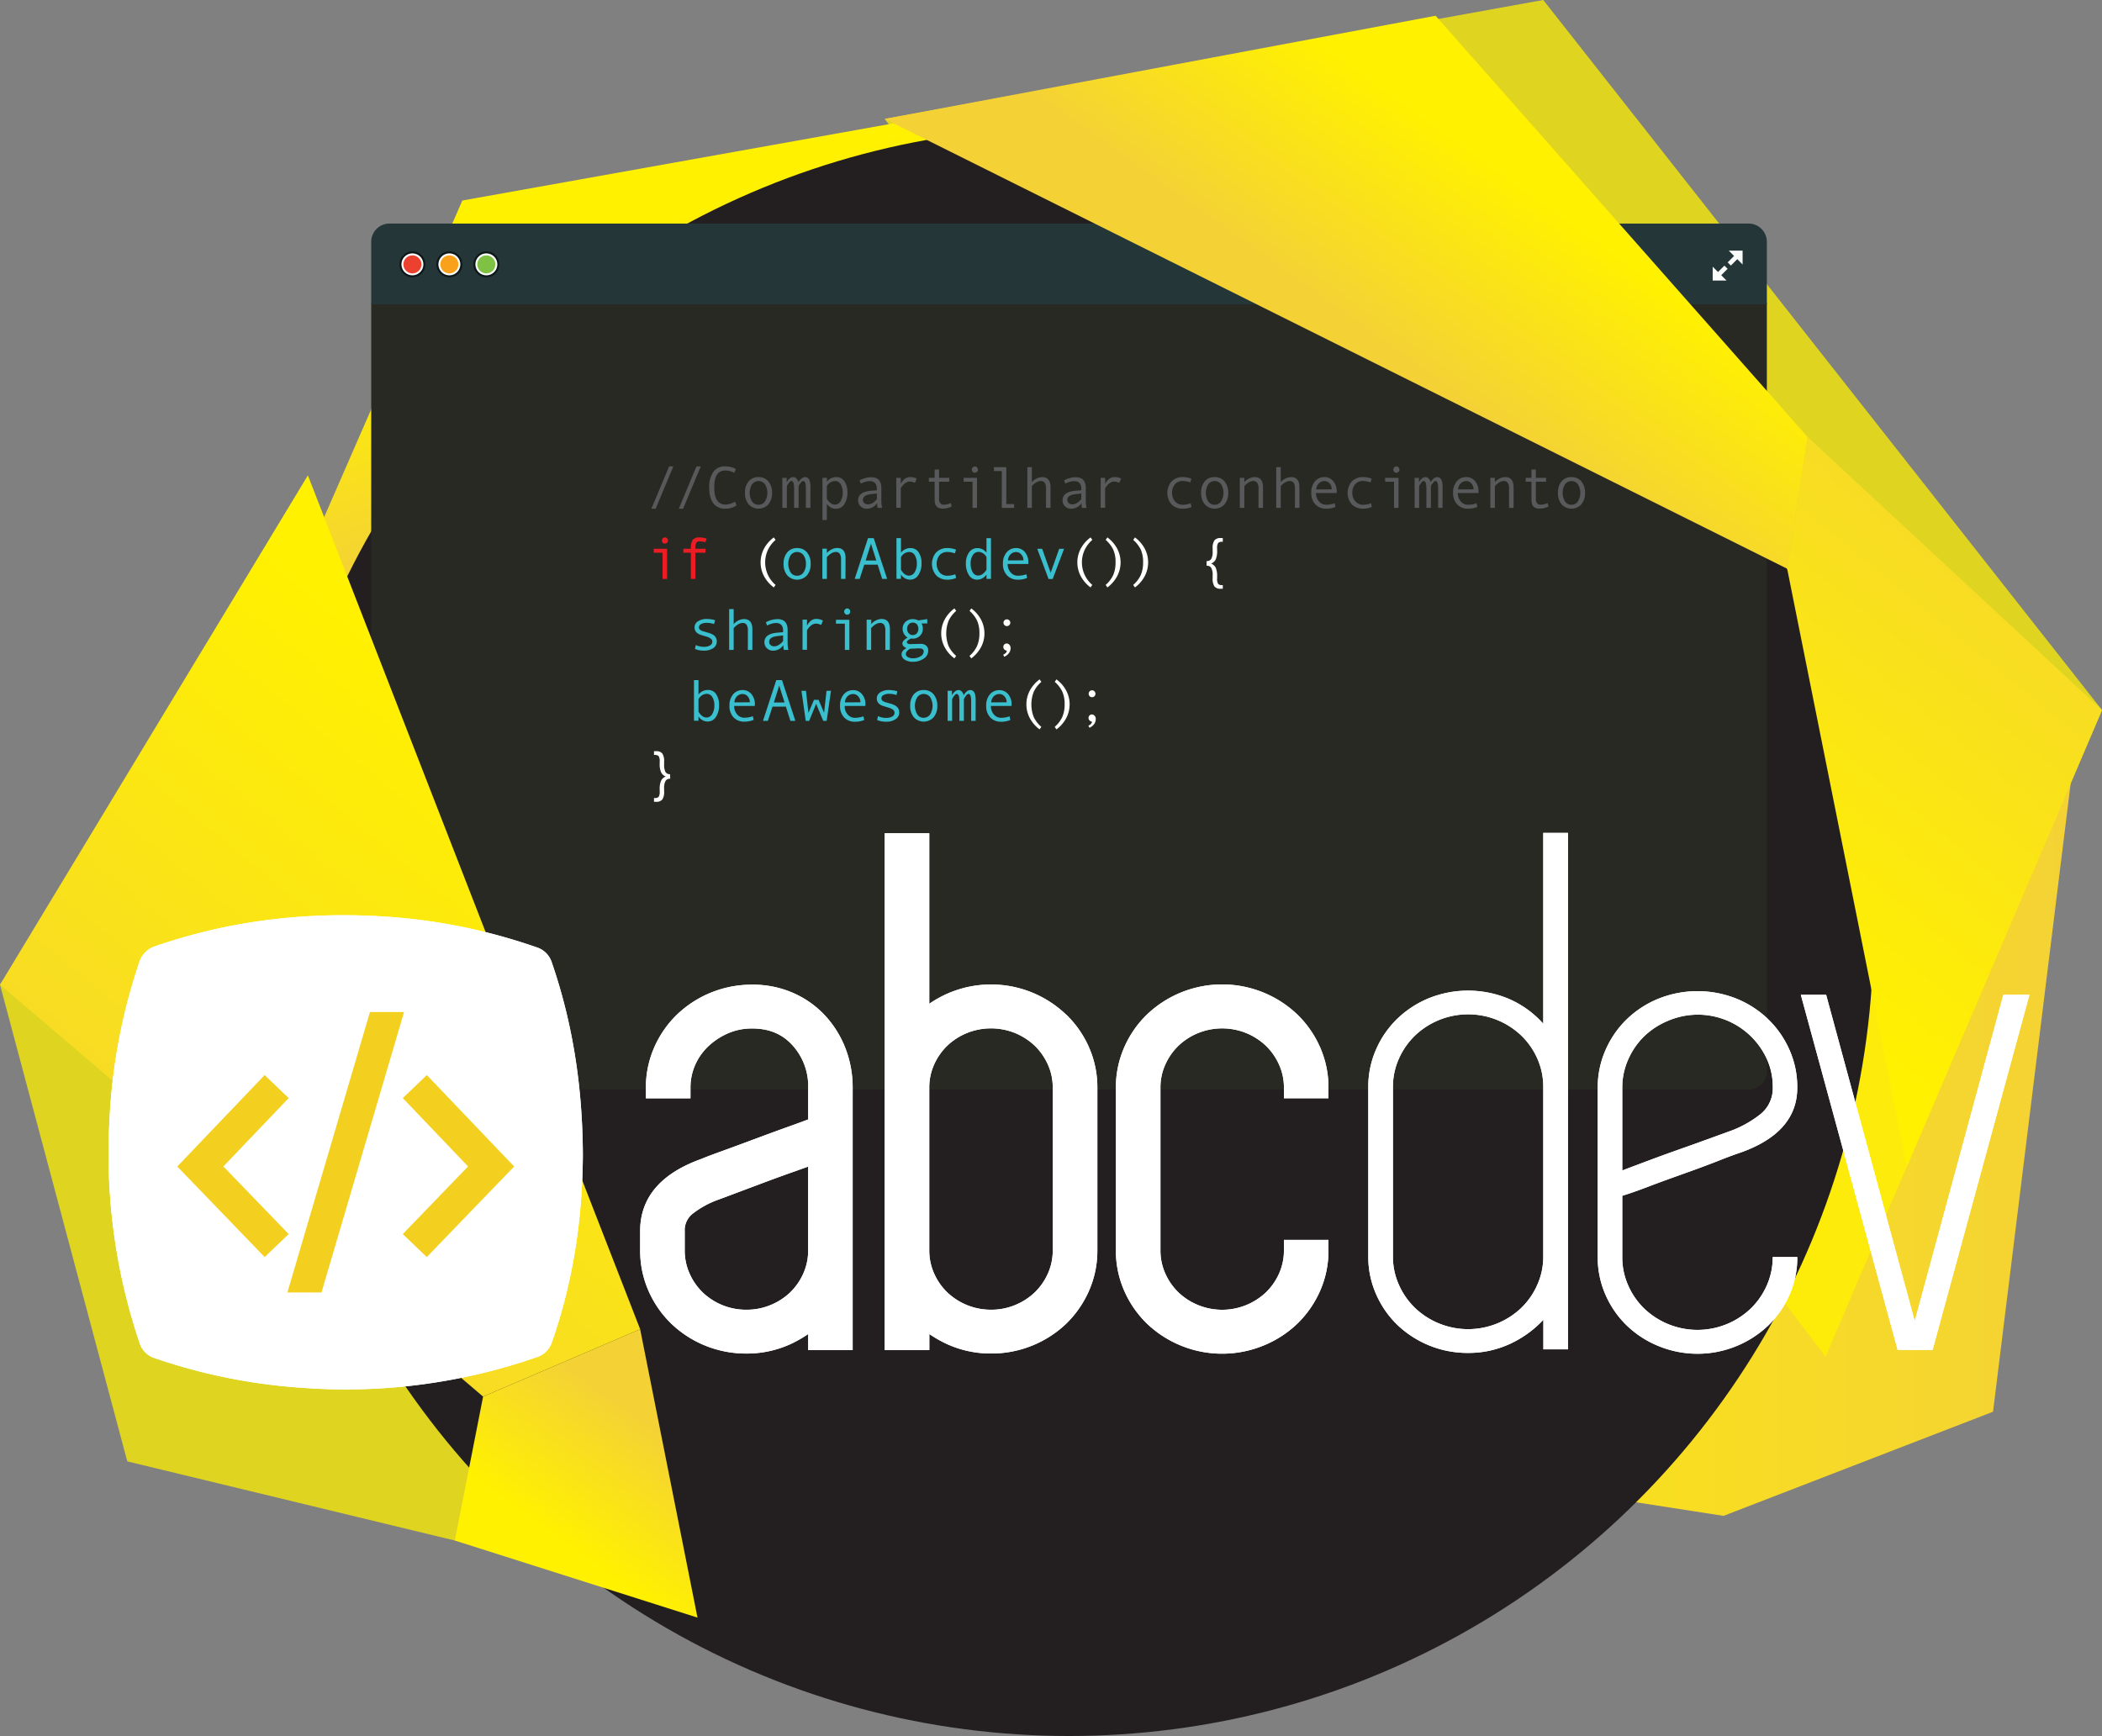 <svg id="Layer_1" data-name="Layer 1" xmlns="http://www.w3.org/2000/svg" xmlns:xlink="http://www.w3.org/1999/xlink" viewBox="0 0 904.73 747.3"><rect x="0" y="0" width="904.73" height="747.3" fill="#808080" stroke="none"/><defs><style>.cls-1{fill:url(#linear-gradient);}.cls-2{fill:#fff100;opacity:0.75;}.cls-3{fill:url(#linear-gradient-2);}.cls-4{fill:#231f20;}.cls-5{fill:#292923;}.cls-6{fill:#243638;}.cls-7{fill:#0d1717;}.cls-8{fill:#fafbfb;}.cls-9{fill:#ec412f;}.cls-10{fill:#f9a11b;}.cls-11{fill:#7fc142;}.cls-12{fill:url(#linear-gradient-3);}.cls-13{fill:url(#linear-gradient-4);}.cls-14{fill:url(#linear-gradient-5);}.cls-15{fill:url(#linear-gradient-6);}.cls-16{fill:#fff;}.cls-17{fill:#f3d01f;}.cls-18{fill:#58595b;}.cls-19{fill:#ec1c24;}.cls-20{fill:#3abfce;}</style><linearGradient id="linear-gradient" x1="2460.58" y1="1860.31" x2="2405.84" y2="1937.21" gradientTransform="translate(-2623.91 1118.53) rotate(-56.46)" gradientUnits="userSpaceOnUse"><stop offset="0" stop-color="#fff100"/><stop offset="1" stop-color="#f4d235"/></linearGradient><linearGradient id="linear-gradient-2" x1="431.55" y1="494.87" x2="891.25" y2="494.87" gradientTransform="matrix(1, 0, 0, 1, 0, 0)" xlink:href="#linear-gradient"/><linearGradient id="linear-gradient-3" x1="634.14" y1="64.92" x2="581.85" y2="138.37" gradientTransform="matrix(1, 0, 0, 1, 0, 0)" xlink:href="#linear-gradient"/><linearGradient id="linear-gradient-4" x1="749.18" y1="406.25" x2="920.99" y2="197.1" gradientTransform="matrix(1, 0, 0, 1, 0, 0)" xlink:href="#linear-gradient"/><linearGradient id="linear-gradient-5" x1="-1130.58" y1="8495.93" x2="-1166.82" y2="8546.84" gradientTransform="translate(-887.67 9160.37) rotate(180)" xlink:href="#linear-gradient"/><linearGradient id="linear-gradient-6" x1="-1131.17" y1="8820.03" x2="-925.08" y2="8569.14" gradientTransform="translate(-887.67 9160.37) rotate(180)" xlink:href="#linear-gradient"/></defs><title>boloArtboard 7</title><polygon class="cls-1" points="96.86 320.36 552.05 69.88 508.67 30.89 199 86.32 96.86 320.36"/><polygon class="cls-2" points="367.03 704.55 54.79 629.09 0 423.88 95.09 301.53 367.03 704.55"/><polygon class="cls-3" points="891.25 337.2 857.83 607.72 741.83 652.54 431.55 604.41 891.25 337.2"/><polygon class="cls-2" points="380.78 51.19 664.24 0 904.74 305.67 785.75 584.01 380.78 51.19"/><circle class="cls-4" cx="460.13" cy="401.04" r="346.27"/><path class="cls-5" d="M159.78,130.49V461.06a8,8,0,0,0,7.92,8H752.55a8,8,0,0,0,7.93-8V130.49Z"/><path class="cls-6" d="M752.55,96.24H167.7a7.86,7.86,0,0,0-7.92,7.76v27h600.7V104A7.87,7.87,0,0,0,752.55,96.24Z"/><path class="cls-7" d="M183.09,113.8a5.58,5.58,0,1,1-5.58-5.58A5.58,5.58,0,0,1,183.09,113.8Z"/><path class="cls-8" d="M182.23,113.8a4.72,4.72,0,1,1-4.72-4.72A4.72,4.72,0,0,1,182.23,113.8Z"/><path class="cls-9" d="M181.38,113.8a3.87,3.87,0,1,1-3.87-3.86A3.86,3.86,0,0,1,181.38,113.8Z"/><path class="cls-7" d="M199,113.8a5.58,5.58,0,1,1-5.57-5.58A5.57,5.57,0,0,1,199,113.8Z"/><path class="cls-8" d="M198.14,113.8a4.72,4.72,0,1,1-4.71-4.72A4.71,4.71,0,0,1,198.14,113.8Z"/><path class="cls-10" d="M197.29,113.8a3.87,3.87,0,1,1-3.86-3.86A3.86,3.86,0,0,1,197.29,113.8Z"/><path class="cls-7" d="M214.91,113.8a5.58,5.58,0,1,1-5.57-5.58A5.57,5.57,0,0,1,214.91,113.8Z"/><path class="cls-8" d="M214.06,113.8a4.72,4.72,0,1,1-4.72-4.72A4.72,4.72,0,0,1,214.06,113.8Z"/><path class="cls-11" d="M213.2,113.8a3.87,3.87,0,1,1-3.86-3.86A3.86,3.86,0,0,1,213.2,113.8Z"/><polygon class="cls-8" points="750.04 107.89 750.04 113.86 747.75 111.56 744.99 114.32 743.62 112.94 746.37 110.19 744.08 107.89 750.04 107.89"/><polygon class="cls-8" points="743.59 115.72 740.84 118.47 743.13 120.77 737.17 120.77 737.17 114.8 739.46 117.1 742.21 114.34 743.59 115.72"/><polygon class="cls-12" points="380.78 51.19 769.22 244.82 778.02 188.12 617.91 6.78 380.78 51.19"/><polygon class="cls-13" points="769.22 244.82 820.74 502.17 904.74 305.67 778.02 188.12 769.22 244.82"/><polygon class="cls-14" points="300.21 696.34 275.53 572.18 207.93 601.2 195.77 663.16 300.21 696.34"/><polygon class="cls-15" points="275.53 572.18 132.52 204.63 0 423.88 207.93 601.2 275.53 572.18"/><path class="cls-16" d="M250.87,497.12c-.13-28.71-4.19-56.06-13.3-82.6a10,10,0,0,0-6.74-6.77,245.77,245.77,0,0,0-66.41-13.27c-33.25-2-65.75,1.88-97.35,12.76a10.59,10.59,0,0,0-7.21,7.22,248.6,248.6,0,0,0-12.77,68.29A254.62,254.62,0,0,0,60,577.88a10,10,0,0,0,6.73,6.81,245.72,245.72,0,0,0,63.71,12.75,250.17,250.17,0,0,0,100.4-13.14,10.09,10.09,0,0,0,6.78-6.74C246.82,551.28,250.71,524.16,250.87,497.12Z"/><polygon class="cls-16" points="96.15 502.13 124.24 472.7 113.9 462.79 76.3 502.15 113.92 541.14 124.25 531.24 96.15 502.13"/><path class="cls-16" d="M173.91,435.65H159.24L123.7,556.38h14.67Z"/><polygon class="cls-16" points="183.71 462.79 173.37 472.7 201.46 502.13 173.36 531.24 183.69 541.14 221.3 502.15 183.71 462.79"/><path class="cls-16" d="M354.88,436.9a41.52,41.52,0,0,0-13.61-9.51,42.9,42.9,0,0,0-17.52-3.51,46.47,46.47,0,0,0-32.37,12.88,44.56,44.56,0,0,0-9.77,14.08A42.77,42.77,0,0,0,278,468.29v4.51h19.19v-4.51a24,24,0,0,1,2.05-9.92,25,25,0,0,1,5.74-8.08,29.84,29.84,0,0,1,8.55-5.55,25.71,25.71,0,0,1,10.22-2c7.33,0,13,2.39,17.4,7.28a26.19,26.19,0,0,1,6.71,18.29v13.58c-2.11.81-4.72,1.76-7.78,2.86-4.75,1.69-9.64,3.5-14.7,5.38s-9.7,3.61-14.09,5.2-7.56,2.77-9.5,3.6c-17.43,6.25-26.26,16.68-26.26,31v8.32a42.87,42.87,0,0,0,3.62,17.47,44.56,44.56,0,0,0,9.76,14.07,46.24,46.24,0,0,0,14.49,9.41,46.84,46.84,0,0,0,17.88,3.47,45.23,45.23,0,0,0,19.14-4.14,52.75,52.75,0,0,0,7.44-4.26v6.91H367V468.28A46.72,46.72,0,0,0,363.79,451,44.46,44.46,0,0,0,354.88,436.9ZM321.29,563.81a26.77,26.77,0,0,1-10.41-2,27.13,27.13,0,0,1-8.46-5.48,26,26,0,0,1-5.63-8.14,24.11,24.11,0,0,1-2.08-9.91v-8.32a9,9,0,0,1,3.74-7.73,39.61,39.61,0,0,1,10.22-5.62c1.66-.59,4.34-1.6,8.05-3L329,509c4.47-1.67,9-3.32,13.46-4.88l5.38-1.93v36.06a24.07,24.07,0,0,1-2.07,9.93,26.17,26.17,0,0,1-5.63,8.13,26.94,26.94,0,0,1-8.46,5.47A26.59,26.59,0,0,1,321.29,563.81Zm137.63-127a46.71,46.71,0,0,0-58.95-4.7V358.68H380.78V581.17H400v-6.9a52,52,0,0,0,7.43,4.24,45.15,45.15,0,0,0,19.13,4.14,46.57,46.57,0,0,0,32.39-12.87,45,45,0,0,0,9.75-14.08,42.79,42.79,0,0,0,3.62-17.46v-70a42.81,42.81,0,0,0-3.62-17.45A44.52,44.52,0,0,0,458.92,436.76Zm-32.38,127a27.25,27.25,0,0,1-18.87-7.52,25.82,25.82,0,0,1-5.63-8.14,24.11,24.11,0,0,1-2.07-9.91v-70a23.83,23.83,0,0,1,2.07-9.92,26.06,26.06,0,0,1,5.63-8.12,27.2,27.2,0,0,1,8.45-5.48,27.67,27.67,0,0,1,20.83,0,27.57,27.57,0,0,1,8.47,5.49,26.23,26.23,0,0,1,5.63,8.12,23.87,23.87,0,0,1,2.07,9.92v70a24.3,24.3,0,0,1-2.07,9.93,26.18,26.18,0,0,1-5.63,8.12,27.18,27.18,0,0,1-8.47,5.48A26.73,26.73,0,0,1,426.54,563.81Zm141.64-113a42.8,42.8,0,0,1,3.61,17.45v4.52H552.62v-4.52a23.72,23.72,0,0,0-2.08-9.92,26.06,26.06,0,0,0-5.63-8.12,27.33,27.33,0,0,0-8.47-5.49,27.62,27.62,0,0,0-20.81,0,27.25,27.25,0,0,0-8.46,5.48,26.23,26.23,0,0,0-5.63,8.12,23.83,23.83,0,0,0-2.07,9.92v70a24.11,24.11,0,0,0,2.07,9.91,26,26,0,0,0,5.63,8.14,27,27,0,0,0,8.46,5.48,27.42,27.42,0,0,0,29.28-5.48,26.2,26.2,0,0,0,5.64-8.12,24.3,24.3,0,0,0,2.07-9.93v-4.51h19.17v4.51a42.78,42.78,0,0,1-3.61,17.46,44.75,44.75,0,0,1-9.77,14.08,46.1,46.1,0,0,1-14.49,9.4,46.94,46.94,0,0,1-50.25-9.4,44.77,44.77,0,0,1-9.76-14.08,42.79,42.79,0,0,1-3.62-17.46v-70a42.81,42.81,0,0,1,3.62-17.45,44.33,44.33,0,0,1,9.76-14.07,46.9,46.9,0,0,1,64.74,0A44.58,44.58,0,0,1,568.18,450.83Zm96.06-10.12a42.31,42.31,0,0,0-14.42-10.53,45.16,45.16,0,0,0-34.77-.47,43,43,0,0,0-13.62,8.85,41.46,41.46,0,0,0-9.13,13.17A39.65,39.65,0,0,0,588.93,468v72.85a39.59,39.59,0,0,0,3.37,16.28,41.34,41.34,0,0,0,9.13,13.19,43.67,43.67,0,0,0,30.44,12.08,42.26,42.26,0,0,0,18-3.87,46,46,0,0,0,14.42-10.4v12.72h10.59V358.55H664.24Zm0,100.15a29.6,29.6,0,0,1-2.57,12.25,31.41,31.41,0,0,1-6.89,9.93A33.18,33.18,0,0,1,609,563a31.81,31.81,0,0,1-6.9-9.93,29.43,29.43,0,0,1-2.56-12.25V468a29.5,29.5,0,0,1,2.56-12.25,31.81,31.81,0,0,1,6.9-9.93,33.18,33.18,0,0,1,45.82,0,31.29,31.29,0,0,1,6.89,9.93A29.63,29.63,0,0,1,664.24,468Zm96.84-102.07a43,43,0,0,0-13.61-8.85,45.2,45.2,0,0,0-33.66,0,42.9,42.9,0,0,0-13.62,8.85A41.49,41.49,0,0,0,691.05,452a39.82,39.82,0,0,0-3.37,16.28v72.85a39.71,39.71,0,0,0,3.37,16.28,41.42,41.42,0,0,0,9.14,13.19,43,43,0,0,0,13.62,8.83,44.18,44.18,0,0,0,47.27-8.83,41.76,41.76,0,0,0,9.15-13.19,39.67,39.67,0,0,0,3.36-16.28H763a29.84,29.84,0,0,1-2.57,12.26,31.8,31.8,0,0,1-6.89,9.92,33.21,33.21,0,0,1-45.84,0,31.5,31.5,0,0,1-6.88-9.92,29.55,29.55,0,0,1-2.57-12.26V514.75c2.78-.83,6.62-2.17,11.54-4.05s10-3.7,15.23-5.57,10.08-3.65,14.58-5.43,7.68-2.94,9.6-3.56q24.36-8.67,24.37-27.9v-.3a39.25,39.25,0,0,0-3.36-16A41.49,41.49,0,0,0,761.08,438.79ZM757.25,480a47,47,0,0,1-11.55,6.52c-1.71.61-4.54,1.65-8.49,3.09s-8.28,3-13,4.67-9.42,3.35-14.1,5.11-8.66,3.24-11.86,4.48V468.24A29.49,29.49,0,0,1,700.84,456a31.75,31.75,0,0,1,6.88-9.94A33.09,33.09,0,0,1,718,439.4a32.64,32.64,0,0,1,42.46,16.44,28.76,28.76,0,0,1,2.57,12.1A14.32,14.32,0,0,1,757.25,480ZM873.5,428.25,831.82,581.1H816.77L775.1,428.25H786L824.13,568.7l38.14-140.45Z"/><path class="cls-16" d="M250.87,497.12c-.13-28.71-4.19-56.06-13.3-82.6a10,10,0,0,0-6.74-6.77,245.77,245.77,0,0,0-66.41-13.27c-33.25-2-65.75,1.88-97.35,12.76a10.59,10.59,0,0,0-7.21,7.22,248.6,248.6,0,0,0-12.77,68.29A254.62,254.62,0,0,0,60,577.88a10,10,0,0,0,6.73,6.81,245.72,245.72,0,0,0,63.71,12.75,250.17,250.17,0,0,0,100.4-13.14,10.09,10.09,0,0,0,6.78-6.74C246.82,551.28,250.71,524.16,250.87,497.12Z"/><polygon class="cls-17" points="96.15 502.13 124.24 472.7 113.9 462.79 76.3 502.15 113.92 541.14 124.25 531.24 96.15 502.13"/><path class="cls-17" d="M173.91,435.65H159.24L123.7,556.38h14.67Z"/><polygon class="cls-17" points="183.71 462.79 173.37 472.7 201.46 502.13 173.36 531.24 183.69 541.14 221.3 502.15 183.71 462.79"/><path class="cls-16" d="M354.88,436.9a41.52,41.52,0,0,0-13.61-9.51,42.9,42.9,0,0,0-17.52-3.51,46.47,46.47,0,0,0-32.37,12.88,44.56,44.56,0,0,0-9.77,14.08A42.77,42.77,0,0,0,278,468.29v4.51h19.19v-4.51a24,24,0,0,1,2.05-9.92,25,25,0,0,1,5.74-8.08,29.84,29.84,0,0,1,8.55-5.55,25.71,25.71,0,0,1,10.22-2c7.33,0,13,2.39,17.4,7.28a26.19,26.19,0,0,1,6.71,18.29v13.58c-2.11.81-4.72,1.76-7.78,2.86-4.75,1.69-9.64,3.5-14.7,5.38s-9.7,3.61-14.09,5.2-7.56,2.77-9.5,3.6c-17.43,6.25-26.26,16.68-26.26,31v8.32a42.87,42.87,0,0,0,3.62,17.47,44.56,44.56,0,0,0,9.76,14.07,46.24,46.24,0,0,0,14.49,9.41,46.84,46.84,0,0,0,17.88,3.47,45.23,45.23,0,0,0,19.14-4.14,52.75,52.75,0,0,0,7.44-4.26v6.91H367V468.28A46.72,46.72,0,0,0,363.79,451,44.46,44.46,0,0,0,354.88,436.9ZM321.29,563.81a26.77,26.77,0,0,1-10.41-2,27.13,27.13,0,0,1-8.46-5.48,26,26,0,0,1-5.63-8.14,24.11,24.11,0,0,1-2.08-9.91v-8.32a9,9,0,0,1,3.74-7.73,39.61,39.61,0,0,1,10.22-5.62c1.66-.59,4.34-1.6,8.05-3L329,509c4.47-1.67,9-3.32,13.46-4.88l5.38-1.93v36.06a24.07,24.07,0,0,1-2.07,9.93,26.17,26.17,0,0,1-5.63,8.13,26.94,26.94,0,0,1-8.46,5.47A26.59,26.59,0,0,1,321.29,563.81Zm137.63-127a46.71,46.71,0,0,0-58.95-4.7V358.68H380.78V581.17H400v-6.9a52,52,0,0,0,7.43,4.24,45.15,45.15,0,0,0,19.13,4.14,46.57,46.57,0,0,0,32.39-12.87,45,45,0,0,0,9.75-14.08,42.79,42.79,0,0,0,3.62-17.46v-70a42.81,42.81,0,0,0-3.62-17.45A44.52,44.52,0,0,0,458.92,436.76Zm-32.38,127a27.25,27.25,0,0,1-18.87-7.52,25.82,25.82,0,0,1-5.63-8.14,24.11,24.11,0,0,1-2.07-9.91v-70a23.83,23.83,0,0,1,2.07-9.92,26.06,26.06,0,0,1,5.63-8.12,27.2,27.2,0,0,1,8.45-5.48,27.67,27.67,0,0,1,20.83,0,27.57,27.57,0,0,1,8.47,5.49,26.23,26.23,0,0,1,5.63,8.12,23.87,23.87,0,0,1,2.07,9.92v70a24.3,24.3,0,0,1-2.07,9.93,26.18,26.18,0,0,1-5.63,8.12,27.18,27.18,0,0,1-8.47,5.48A26.73,26.73,0,0,1,426.54,563.81Zm141.64-113a42.8,42.8,0,0,1,3.61,17.45v4.52H552.62v-4.52a23.72,23.72,0,0,0-2.08-9.92,26.06,26.06,0,0,0-5.63-8.12,27.33,27.33,0,0,0-8.47-5.49,27.62,27.62,0,0,0-20.81,0,27.25,27.25,0,0,0-8.46,5.48,26.23,26.23,0,0,0-5.63,8.12,23.83,23.83,0,0,0-2.07,9.92v70a24.11,24.11,0,0,0,2.07,9.91,26,26,0,0,0,5.63,8.14,27,27,0,0,0,8.46,5.48,27.42,27.42,0,0,0,29.28-5.48,26.2,26.2,0,0,0,5.64-8.12,24.3,24.3,0,0,0,2.07-9.93v-4.51h19.17v4.51a42.78,42.78,0,0,1-3.61,17.46,44.75,44.75,0,0,1-9.77,14.08,46.1,46.1,0,0,1-14.49,9.4,46.94,46.94,0,0,1-50.25-9.4,44.77,44.77,0,0,1-9.76-14.08,42.79,42.79,0,0,1-3.62-17.46v-70a42.81,42.81,0,0,1,3.62-17.45,44.33,44.33,0,0,1,9.76-14.07,46.9,46.9,0,0,1,64.74,0A44.58,44.58,0,0,1,568.18,450.83Zm96.06-10.12a42.31,42.31,0,0,0-14.42-10.53,45.16,45.16,0,0,0-34.77-.47,43,43,0,0,0-13.62,8.85,41.46,41.46,0,0,0-9.13,13.17A39.65,39.65,0,0,0,588.93,468v72.85a39.59,39.59,0,0,0,3.37,16.28,41.34,41.34,0,0,0,9.13,13.19,43.67,43.67,0,0,0,30.44,12.08,42.26,42.26,0,0,0,18-3.87,46,46,0,0,0,14.42-10.4v12.72h10.59V358.55H664.24Zm0,100.15a29.6,29.6,0,0,1-2.57,12.25,31.41,31.41,0,0,1-6.89,9.93A33.18,33.18,0,0,1,609,563a31.81,31.81,0,0,1-6.9-9.93,29.43,29.43,0,0,1-2.56-12.25V468a29.5,29.5,0,0,1,2.56-12.25,31.81,31.81,0,0,1,6.9-9.93,33.18,33.18,0,0,1,45.82,0,31.29,31.29,0,0,1,6.89,9.93A29.63,29.63,0,0,1,664.24,468Zm96.84-102.07a43,43,0,0,0-13.61-8.85,45.2,45.2,0,0,0-33.66,0,42.9,42.9,0,0,0-13.62,8.85A41.49,41.49,0,0,0,691.05,452a39.82,39.82,0,0,0-3.37,16.28v72.85a39.71,39.71,0,0,0,3.37,16.28,41.42,41.42,0,0,0,9.14,13.19,43,43,0,0,0,13.62,8.83,44.18,44.18,0,0,0,47.27-8.83,41.76,41.76,0,0,0,9.15-13.19,39.67,39.67,0,0,0,3.36-16.28H763a29.84,29.84,0,0,1-2.57,12.26,31.8,31.8,0,0,1-6.89,9.92,33.21,33.21,0,0,1-45.84,0,31.5,31.5,0,0,1-6.88-9.92,29.55,29.55,0,0,1-2.57-12.26V514.75c2.78-.83,6.62-2.17,11.54-4.05s10-3.7,15.23-5.57,10.08-3.65,14.58-5.43,7.68-2.94,9.6-3.56q24.36-8.67,24.37-27.9v-.3a39.25,39.25,0,0,0-3.36-16A41.49,41.49,0,0,0,761.08,438.79ZM757.25,480a47,47,0,0,1-11.55,6.52c-1.71.61-4.54,1.65-8.49,3.09s-8.28,3-13,4.67-9.42,3.35-14.1,5.11-8.66,3.24-11.86,4.48V468.24A29.49,29.49,0,0,1,700.84,456a31.75,31.75,0,0,1,6.88-9.94A33.09,33.09,0,0,1,718,439.4a32.64,32.64,0,0,1,42.46,16.44,28.76,28.76,0,0,1,2.57,12.1A14.32,14.32,0,0,1,757.25,480ZM873.5,428.25,831.82,581.1H816.77L775.1,428.25H786L824.13,568.7l38.14-140.45Z"/><path class="cls-18" d="M289.82,200.76,282.2,219h-1.83L288,200.76Z"/><path class="cls-18" d="M301.63,200.76,294,219h-1.83l7.59-18.22Z"/><path class="cls-18" d="M317,217.55a8.23,8.23,0,0,1-4.79,1.43,6.1,6.1,0,0,1-5.18-2.34q-1.77-2.34-1.77-6.76a11.38,11.38,0,0,1,1.72-6.7,6,6,0,0,1,5.23-2.42,9.72,9.72,0,0,1,2.51.33,6.11,6.11,0,0,1,2,.85l-.67,1.61a7.69,7.69,0,0,0-3.84-1,4,4,0,0,0-3.6,1.76c-.79,1.18-1.18,3-1.18,5.57q0,7.31,4.78,7.31a8.18,8.18,0,0,0,4.15-1.25Z"/><path class="cls-18" d="M326.48,205.38a5.29,5.29,0,0,1,4.25,1.86,7.32,7.32,0,0,1,1.58,4.91,7.39,7.39,0,0,1-1.58,4.95,5.77,5.77,0,0,1-8.51,0,7.45,7.45,0,0,1-1.57-5,7.33,7.33,0,0,1,1.58-4.91A5.29,5.29,0,0,1,326.48,205.38Zm0,11.91a3.22,3.22,0,0,0,2.79-1.49,7.07,7.07,0,0,0,0-7.3,3.46,3.46,0,0,0-5.6,0,7.22,7.22,0,0,0,0,7.33A3.18,3.18,0,0,0,326.48,217.29Z"/><path class="cls-18" d="M348.8,218.64h-1.94v-8.5c0-2.06-.38-3.08-1.14-3.08-.39,0-.82.35-1.29,1.06a6.74,6.74,0,0,0-.7,1.17v9.35H341.8v-8.5c0-2.06-.38-3.08-1.15-3.08-.38,0-.81.35-1.28,1.06a6.74,6.74,0,0,0-.7,1.17v9.35h-1.94V205.69h1.87v1.95a5.21,5.21,0,0,1,1.29-1.65,2.4,2.4,0,0,1,1.5-.61,2,2,0,0,1,1.41.61,3.34,3.34,0,0,1,.86,1.65A5.1,5.1,0,0,1,345,206a2.38,2.38,0,0,1,1.49-.61q2.35,0,2.35,4.2Z"/><path class="cls-18" d="M355.89,207.37a4.66,4.66,0,0,1,1.75-1.45,5.17,5.17,0,0,1,2.32-.54,4,4,0,0,1,3.51,1.84,8.31,8.31,0,0,1,1.27,4.81,8.73,8.73,0,0,1-1.33,5,4.14,4.14,0,0,1-3.6,2,4.47,4.47,0,0,1-2.26-.6,4.72,4.72,0,0,1-1.66-1.6v7H354V205.69h1.94Zm0,1.92v5.39a5.28,5.28,0,0,0,1.48,1.82,3.1,3.1,0,0,0,1.93.74,2.83,2.83,0,0,0,2.49-1.47,6.67,6.67,0,0,0,.93-3.64,6.93,6.93,0,0,0-.88-3.66,2.77,2.77,0,0,0-2.47-1.41A4.12,4.12,0,0,0,355.89,209.29Z"/><path class="cls-18" d="M379.68,218.64h-1.93a7.74,7.74,0,0,1-.23-2.09A5.19,5.19,0,0,1,373,219a3.61,3.61,0,0,1-2.55-1,3.45,3.45,0,0,1-1.1-2.64,3.54,3.54,0,0,1,.39-1.69,3.42,3.42,0,0,1,1.13-1.24,6.1,6.1,0,0,1,1.82-.79,13.51,13.51,0,0,1,2.53-.41l2.18-.17v-.62q0-3.33-3.11-3.33a7.14,7.14,0,0,0-1.86.31,9.26,9.26,0,0,0-1.93.75l-.51-1.39a10.89,10.89,0,0,1,4.92-1.35q4.43,0,4.43,4.68v5.58A12.43,12.43,0,0,0,379.68,218.64Zm-2.26-3.84v-2.35c-1.75.16-2.95.31-3.6.44a4,4,0,0,0-1.69.77,1.81,1.81,0,0,0-.72,1.51,1.78,1.78,0,0,0,.61,1.41,2.31,2.31,0,0,0,1.55.53,4,4,0,0,0,2.06-.61A6.12,6.12,0,0,0,377.42,214.8Z"/><path class="cls-18" d="M394.57,206l-.78,1.86a5.73,5.73,0,0,0-2.21-.56,3.29,3.29,0,0,0-1.68.49,5.39,5.39,0,0,0-1.51,1.41,5.28,5.28,0,0,0-.69,1v8.38h-1.93V205.69h1.93v2.62c1-1.95,2.38-2.93,4-2.93A6.52,6.52,0,0,1,394.57,206Z"/><path class="cls-18" d="M409.6,218.06a9.1,9.1,0,0,1-3.84.89q-3.47,0-3.47-3.66v-7.92H399.8v-1.68h2.49v-3.55h1.89v3.55h4.4v1.68h-4.4v7.41a2.85,2.85,0,0,0,.52,1.83,1.71,1.71,0,0,0,1.42.65,7.44,7.44,0,0,0,3.15-.71Z"/><path class="cls-18" d="M420.53,218.64h-1.94V207.37h-3.82v-1.68h5.76Zm-.95-17.85a1.24,1.24,0,0,1,.93.39,1.29,1.29,0,0,1,.39.94,1.34,1.34,0,0,1-.38,1,1.27,1.27,0,0,1-.94.38,1.21,1.21,0,0,1-.9-.4,1.31,1.31,0,0,1-.39-.94,1.27,1.27,0,0,1,.39-.93A1.21,1.21,0,0,1,419.58,200.79Z"/><path class="cls-18" d="M436.49,218.64h-5.3V202.78h-3.38V201.1h5.32V217h3.36Z"/><path class="cls-18" d="M452.16,218.64h-1.94v-8.3a4.42,4.42,0,0,0-.55-2.51,2,2,0,0,0-1.74-.77c-1.18,0-2.45.73-3.81,2.21v9.37h-1.94V201.1h1.94v6.49a6.08,6.08,0,0,1,4.4-2.21c2.43,0,3.64,1.46,3.64,4.4Z"/><path class="cls-18" d="M467.66,218.64h-1.93a7.31,7.31,0,0,1-.24-2.09A5.16,5.16,0,0,1,461,219a3.61,3.61,0,0,1-2.55-1,3.45,3.45,0,0,1-1.1-2.64,3.54,3.54,0,0,1,.39-1.69,3.33,3.33,0,0,1,1.13-1.24,6.15,6.15,0,0,1,1.81-.79,13.76,13.76,0,0,1,2.54-.41l2.18-.17v-.62q0-3.33-3.11-3.33a7.14,7.14,0,0,0-1.86.31,9.26,9.26,0,0,0-1.93.75l-.51-1.39a10.89,10.89,0,0,1,4.92-1.35q4.43,0,4.43,4.68v5.58A12.43,12.43,0,0,0,467.66,218.64Zm-2.26-3.84v-2.35c-1.75.16-2.95.31-3.6.44a4,4,0,0,0-1.69.77,1.81,1.81,0,0,0-.72,1.51,1.78,1.78,0,0,0,.61,1.41,2.29,2.29,0,0,0,1.55.53,4,4,0,0,0,2.06-.61A6.25,6.25,0,0,0,465.4,214.8Z"/><path class="cls-18" d="M482.55,206l-.78,1.86a5.82,5.82,0,0,0-2.22-.56,3.32,3.32,0,0,0-1.68.49,5.39,5.39,0,0,0-1.51,1.41,5.28,5.28,0,0,0-.69,1v8.38h-1.93V205.69h1.93v2.62q1.56-2.92,4-2.93A6.53,6.53,0,0,1,482.55,206Z"/><path class="cls-18" d="M512.86,218.21a8.94,8.94,0,0,1-3.72.77,6.51,6.51,0,0,1-4.88-1.86,7.6,7.6,0,0,1,0-9.88,6.46,6.46,0,0,1,4.82-1.86,10.14,10.14,0,0,1,3.72.68l-.51,1.6a10,10,0,0,0-3.18-.6,4.34,4.34,0,0,0-3.39,1.38,6,6,0,0,0,0,7.37,4.24,4.24,0,0,0,3.37,1.48,9.66,9.66,0,0,0,3.38-.64Z"/><path class="cls-18" d="M522.81,205.38a5.29,5.29,0,0,1,4.25,1.86,7.32,7.32,0,0,1,1.58,4.91,7.39,7.39,0,0,1-1.58,4.95,5.77,5.77,0,0,1-8.51,0,7.5,7.5,0,0,1-1.57-5,7.33,7.33,0,0,1,1.58-4.91A5.29,5.29,0,0,1,522.81,205.38Zm0,11.91a3.22,3.22,0,0,0,2.79-1.49,7.07,7.07,0,0,0,0-7.3,3.45,3.45,0,0,0-5.59,0,7.18,7.18,0,0,0,0,7.33A3.18,3.18,0,0,0,522.81,217.29Z"/><path class="cls-18" d="M543.62,218.64h-1.94v-8.3a4.33,4.33,0,0,0-.56-2.51,2,2,0,0,0-1.73-.77c-1.19,0-2.46.73-3.82,2.21v9.37h-1.94V205.69h1.94v1.9a6.1,6.1,0,0,1,4.41-2.21c2.42,0,3.64,1.46,3.64,4.4Z"/><path class="cls-18" d="M559.3,218.64h-1.94v-8.3a4.41,4.41,0,0,0-.56-2.51,2,2,0,0,0-1.73-.77c-1.19,0-2.46.73-3.82,2.21v9.37h-1.94V201.1h1.94v6.49a6.1,6.1,0,0,1,4.41-2.21c2.42,0,3.64,1.46,3.64,4.4Z"/><path class="cls-18" d="M575.32,212.23h-8.89a5.25,5.25,0,0,0,1.27,3.63,4,4,0,0,0,3.13,1.43,11.14,11.14,0,0,0,3.64-.64l.34,1.56a9.79,9.79,0,0,1-4,.77,6.15,6.15,0,0,1-4.65-1.85,6.94,6.94,0,0,1-1.76-5,7.24,7.24,0,0,1,1.58-4.92,5.17,5.17,0,0,1,4.1-1.83,4.77,4.77,0,0,1,3.74,1.7,6.64,6.64,0,0,1,1.51,4.54Zm-2.12-1.58a3.68,3.68,0,0,0-.94-2.56,2.82,2.82,0,0,0-2.12-1,3.38,3.38,0,0,0-2.49,1,3.9,3.9,0,0,0-1.1,2.6Z"/><path class="cls-18" d="M590.45,218.21a8.93,8.93,0,0,1-3.71.77,6.5,6.5,0,0,1-4.88-1.86,7.57,7.57,0,0,1,0-9.88,6.44,6.44,0,0,1,4.81-1.86,10.11,10.11,0,0,1,3.72.68l-.51,1.6a10,10,0,0,0-3.18-.6,4.34,4.34,0,0,0-3.39,1.38,5.37,5.37,0,0,0-1.25,3.74,5.31,5.31,0,0,0,1.29,3.63,4.28,4.28,0,0,0,3.38,1.48,9.7,9.7,0,0,0,3.38-.64Z"/><path class="cls-18" d="M601.93,218.64H600V207.37h-3.82v-1.68h5.76ZM601,200.79a1.24,1.24,0,0,1,.93.39,1.29,1.29,0,0,1,.39.94,1.34,1.34,0,0,1-.38,1,1.29,1.29,0,0,1-.94.38,1.21,1.21,0,0,1-.9-.4,1.31,1.31,0,0,1-.39-.94,1.27,1.27,0,0,1,.39-.93A1.21,1.21,0,0,1,601,200.79Z"/><path class="cls-18" d="M620.89,218.64H619v-8.5c0-2.06-.38-3.08-1.14-3.08-.39,0-.82.35-1.29,1.06a6.74,6.74,0,0,0-.7,1.17v9.35h-1.93v-8.5c0-2.06-.39-3.08-1.16-3.08-.38,0-.8.35-1.27,1.06a6.74,6.74,0,0,0-.7,1.17v9.35h-1.94V205.69h1.86v1.95A5.38,5.38,0,0,1,612,206a2.36,2.36,0,0,1,1.5-.61,1.93,1.93,0,0,1,1.4.61,3.19,3.19,0,0,1,.86,1.65,5.26,5.26,0,0,1,1.31-1.65,2.36,2.36,0,0,1,1.49-.61q2.36,0,2.35,4.2Z"/><path class="cls-18" d="M636.36,212.23h-8.89a5.25,5.25,0,0,0,1.27,3.63,4.05,4.05,0,0,0,3.13,1.43,11.14,11.14,0,0,0,3.64-.64l.34,1.56a9.74,9.74,0,0,1-4,.77,6.12,6.12,0,0,1-4.65-1.85,6.94,6.94,0,0,1-1.77-5,7.29,7.29,0,0,1,1.58-4.92,5.19,5.19,0,0,1,4.1-1.83,4.8,4.8,0,0,1,3.75,1.7,6.63,6.63,0,0,1,1.5,4.54Zm-2.12-1.58a3.68,3.68,0,0,0-.94-2.56,2.8,2.8,0,0,0-2.11-1,3.38,3.38,0,0,0-2.5,1,4,4,0,0,0-1.1,2.6Z"/><path class="cls-18" d="M651.46,218.64h-1.94v-8.3a4.33,4.33,0,0,0-.56-2.51,2,2,0,0,0-1.73-.77c-1.19,0-2.46.73-3.82,2.21v9.37h-1.94V205.69h1.94v1.9a6.1,6.1,0,0,1,4.41-2.21c2.42,0,3.64,1.46,3.64,4.4Z"/><path class="cls-18" d="M666.47,218.06a9.1,9.1,0,0,1-3.84.89q-3.46,0-3.47-3.66v-7.92h-2.48v-1.68h2.48v-3.55h1.89v3.55h4.4v1.68h-4.4v7.41a2.91,2.91,0,0,0,.52,1.83,1.71,1.71,0,0,0,1.42.65,7.44,7.44,0,0,0,3.15-.71Z"/><path class="cls-18" d="M676.39,205.38a5.29,5.29,0,0,1,4.25,1.86,7.32,7.32,0,0,1,1.58,4.91,7.39,7.39,0,0,1-1.58,4.95,5.77,5.77,0,0,1-8.51,0,7.5,7.5,0,0,1-1.57-5,7.33,7.33,0,0,1,1.58-4.91A5.29,5.29,0,0,1,676.39,205.38Zm0,11.91a3.22,3.22,0,0,0,2.79-1.49,7.07,7.07,0,0,0,0-7.3,3.45,3.45,0,0,0-5.59,0,7.18,7.18,0,0,0,0,7.33A3.17,3.17,0,0,0,676.39,217.29Z"/><path class="cls-19" d="M287.12,249.2h-1.94V237.92h-3.81v-1.68h5.75Zm-.94-17.85a1.33,1.33,0,0,1,1.32,1.33,1.3,1.3,0,0,1-.38.95,1.28,1.28,0,0,1-.94.39,1.22,1.22,0,0,1-.9-.41,1.26,1.26,0,0,1-.4-.93,1.28,1.28,0,0,1,.4-.94A1.24,1.24,0,0,1,286.18,231.35Z"/><path class="cls-19" d="M304.12,231.85l-.51,1.58a9.23,9.23,0,0,0-2.47-.39,1.58,1.58,0,0,0-1.44.59,4.81,4.81,0,0,0-.39,2.38v.23h4.35v1.68h-4.35V249.2h-1.94V237.92h-3.26v-1.68h3.26v-.43a5.46,5.46,0,0,1,.84-3.47,3.7,3.7,0,0,1,2.93-1A10.42,10.42,0,0,1,304.12,231.85Z"/><path class="cls-16" d="M333.81,251.8l-.76,1.07a14.59,14.59,0,0,1-4.23-4.89,12.71,12.71,0,0,1,0-11.77,14.5,14.5,0,0,1,4.24-4.86l.76,1.06a13,13,0,0,0-3.28,4.28,12.76,12.76,0,0,0,3.28,15.11Z"/><path class="cls-20" d="M343.09,235.93a5.31,5.31,0,0,1,4.26,1.87,7.35,7.35,0,0,1,1.57,4.91,7.44,7.44,0,0,1-1.57,4.95,5.77,5.77,0,0,1-8.52,0,7.47,7.47,0,0,1-1.57-4.95,7.36,7.36,0,0,1,1.58-4.92A5.29,5.29,0,0,1,343.09,235.93Zm0,11.91a3.19,3.19,0,0,0,2.79-1.49,6.25,6.25,0,0,0,1-3.62,6.32,6.32,0,0,0-1-3.68,3.44,3.44,0,0,0-5.59,0,7.18,7.18,0,0,0,0,7.33A3.19,3.19,0,0,0,343.09,247.84Z"/><path class="cls-20" d="M363.9,249.2H362v-8.31a4.39,4.39,0,0,0-.55-2.5,2,2,0,0,0-1.73-.78q-1.79,0-3.82,2.21v9.38h-1.94v-13h1.94v1.91a6.05,6.05,0,0,1,4.4-2.22q3.64,0,3.64,4.4Z"/><path class="cls-20" d="M381.84,249.2H379.7l-1.94-6.14H372l-2,6.14h-2.12l5.73-17.54h2.45Zm-4.67-7.92-2.3-7.26-2.28,7.26Z"/><path class="cls-20" d="M387.79,237.92a4.64,4.64,0,0,1,1.75-1.44,5.18,5.18,0,0,1,2.32-.55,4,4,0,0,1,3.52,1.82,8.2,8.2,0,0,1,1.26,4.77,8.79,8.79,0,0,1-1.34,5,4.12,4.12,0,0,1-3.59,2,4.48,4.48,0,0,1-2.26-.61,4.55,4.55,0,0,1-1.66-1.6v1.87h-1.94V231.66h1.94Zm0,1.93v5.38a5.41,5.41,0,0,0,1.48,1.83,3.1,3.1,0,0,0,1.93.74,2.82,2.82,0,0,0,2.49-1.5,6.78,6.78,0,0,0,.93-3.67,6.68,6.68,0,0,0-.89-3.63,2.76,2.76,0,0,0-2.46-1.39A4.14,4.14,0,0,0,387.79,239.85Z"/><path class="cls-20" d="M411.55,248.77a8.94,8.94,0,0,1-3.72.77,6.51,6.51,0,0,1-4.88-1.86,7.61,7.61,0,0,1,0-9.89,6.46,6.46,0,0,1,4.82-1.86,10.15,10.15,0,0,1,3.72.69l-.51,1.6a10.07,10.07,0,0,0-3.19-.61,4.33,4.33,0,0,0-3.38,1.38,6,6,0,0,0,0,7.38,4.27,4.27,0,0,0,3.37,1.47,9.91,9.91,0,0,0,3.38-.63Z"/><path class="cls-20" d="M426.53,249.2h-1.94v-1.87a4.59,4.59,0,0,1-1.71,1.58,4.67,4.67,0,0,1-2.34.63,4,4,0,0,1-3.52-2,9.05,9.05,0,0,1-1.29-5,7.89,7.89,0,0,1,1.35-4.72,4.2,4.2,0,0,1,3.57-1.87,4.7,4.7,0,0,1,3.94,2v-6.26h1.94Zm-1.94-4v-5.38a4,4,0,0,0-3.36-2.24A2.89,2.89,0,0,0,418.7,239a6.4,6.4,0,0,0-.93,3.59,7.11,7.11,0,0,0,.87,3.7,2.7,2.7,0,0,0,2.41,1.47,3.2,3.2,0,0,0,1.48-.4,5,5,0,0,0,1.4-1.2A3,3,0,0,0,424.59,245.23Z"/><path class="cls-20" d="M442.61,242.78h-8.89a5.24,5.24,0,0,0,1.28,3.63,4,4,0,0,0,3.12,1.43,11.44,11.44,0,0,0,3.65-.63l.33,1.56a9.71,9.71,0,0,1-4,.77,6.12,6.12,0,0,1-4.65-1.86,6.93,6.93,0,0,1-1.77-5,7.23,7.23,0,0,1,1.59-4.91,5.15,5.15,0,0,1,4.1-1.84,4.78,4.78,0,0,1,3.74,1.71,6.6,6.6,0,0,1,1.5,4.54Zm-2.11-1.57a3.61,3.61,0,0,0-.95-2.56,2.8,2.8,0,0,0-2.11-1,3.35,3.35,0,0,0-2.49,1,3.9,3.9,0,0,0-1.1,2.6Z"/><path class="cls-20" d="M458,236.24l-4.91,13h-1.77l-4.88-13h2.11l3.67,10.31,3.67-10.31Z"/><path class="cls-16" d="M470.14,251.8l-.76,1.07a14.59,14.59,0,0,1-4.23-4.89,12.71,12.71,0,0,1,0-11.77,14.39,14.39,0,0,1,4.24-4.86l.76,1.06a13,13,0,0,0-3.28,4.28,12.76,12.76,0,0,0,3.28,15.11Z"/><path class="cls-16" d="M476.64,231.35a14.58,14.58,0,0,1,4.23,4.86,12.71,12.71,0,0,1,0,11.77,14.56,14.56,0,0,1-4.22,4.89l-.77-1.07a12.66,12.66,0,0,0,3.27-4.28,13.43,13.43,0,0,0,1-5.45,12.87,12.87,0,0,0-1-5.47,13.37,13.37,0,0,0-3.24-4.19Z"/><path class="cls-16" d="M488.5,231.35a14.47,14.47,0,0,1,4.23,4.86,12.71,12.71,0,0,1,0,11.77,14.45,14.45,0,0,1-4.22,4.89l-.77-1.07a12.41,12.41,0,0,0,3.27-4.28,13.42,13.42,0,0,0,1-5.45,13,13,0,0,0-1-5.47,13.56,13.56,0,0,0-3.25-4.19Z"/><path class="cls-16" d="M526.31,253.45h-1a3.18,3.18,0,0,1-2.59-1,5.94,5.94,0,0,1-.78-3.58v-1.19a6.27,6.27,0,0,0-.61-3.24,2.19,2.19,0,0,0-2-.91v-2a2.19,2.19,0,0,0,2-.91,6.27,6.27,0,0,0,.61-3.24v-1.21a5.89,5.89,0,0,1,.78-3.56,3.18,3.18,0,0,1,2.59-1h1v1.62h-.37a2.11,2.11,0,0,0-1.61.5,3.91,3.91,0,0,0-.46,2.38V237a9.08,9.08,0,0,1-.6,3.8,3.68,3.68,0,0,1-2,1.8,3.73,3.73,0,0,1,2,1.81,9,9,0,0,1,.6,3.8V249a3.88,3.88,0,0,0,.46,2.37,2.07,2.07,0,0,0,1.61.5h.37Z"/><path class="cls-20" d="M307.33,268.65a10,10,0,0,0-3.07-.53,5,5,0,0,0-2.5.53,1.59,1.59,0,0,0-.92,1.41,1.28,1.28,0,0,0,.43,1,4.08,4.08,0,0,0,1.69.78l1.85.54a8.08,8.08,0,0,1,2.09.86,3.36,3.36,0,0,1,1.21,1.22,3.32,3.32,0,0,1,.4,1.66A3.38,3.38,0,0,1,307,279a6.82,6.82,0,0,1-3.95,1.07,9.37,9.37,0,0,1-3.94-.72l.37-1.68a8,8,0,0,0,3.49.77,5.1,5.1,0,0,0,2.63-.6,1.81,1.81,0,0,0,1-1.6,1.68,1.68,0,0,0-.51-1.2,6,6,0,0,0-2.37-1.1c-1-.3-1.74-.53-2.21-.69a4.6,4.6,0,0,1-1.32-.68,3,3,0,0,1-.92-1.06,3,3,0,0,1-.32-1.4,3.05,3.05,0,0,1,1.47-2.66,6.9,6.9,0,0,1,3.89-1,13.34,13.34,0,0,1,3.48.53Z"/><path class="cls-20" d="M323.83,279.76h-1.94v-8.31a4.51,4.51,0,0,0-.55-2.51,2,2,0,0,0-1.74-.77c-1.18,0-2.46.74-3.82,2.21v9.38h-1.94V262.21h1.94v6.49a6.1,6.1,0,0,1,4.41-2.21q3.65,0,3.64,4.4Z"/><path class="cls-20" d="M339.33,279.76H337.4a7.4,7.4,0,0,1-.24-2.09,5.18,5.18,0,0,1-4.5,2.42,3.62,3.62,0,0,1-2.54-1,3.48,3.48,0,0,1-1.1-2.65,3.54,3.54,0,0,1,.39-1.69,3.23,3.23,0,0,1,1.13-1.23,5.8,5.8,0,0,1,1.81-.8,13.83,13.83,0,0,1,2.54-.4l2.17-.18v-.62q0-3.33-3.1-3.33a7.14,7.14,0,0,0-1.86.31,10.2,10.2,0,0,0-1.94.76l-.51-1.4a11,11,0,0,1,4.93-1.35q4.43,0,4.42,4.69v5.57A12.49,12.49,0,0,0,339.33,279.76Zm-2.27-3.85v-2.35a36.15,36.15,0,0,0-3.6.45,4,4,0,0,0-1.69.76,1.84,1.84,0,0,0-.71,1.52,1.75,1.75,0,0,0,.61,1.4,2.23,2.23,0,0,0,1.55.54,3.94,3.94,0,0,0,2-.62A6,6,0,0,0,337.06,275.91Z"/><path class="cls-20" d="M354.22,267.15l-.78,1.86a5.77,5.77,0,0,0-2.21-.56,3.26,3.26,0,0,0-1.68.49,5.55,5.55,0,0,0-1.52,1.41,5.38,5.38,0,0,0-.69,1v8.38h-1.92v-13h1.92v2.62q1.56-2.93,4-2.93A6.53,6.53,0,0,1,354.22,267.15Z"/><path class="cls-20" d="M365.58,279.76h-1.94V268.48h-3.82V266.8h5.76Zm-.95-17.86a1.24,1.24,0,0,1,.93.39,1.29,1.29,0,0,1,.39.94,1.34,1.34,0,0,1-.38,1,1.25,1.25,0,0,1-.94.38,1.21,1.21,0,0,1-.9-.4,1.32,1.32,0,0,1,0-1.87A1.21,1.21,0,0,1,364.63,261.9Z"/><path class="cls-20" d="M383,279.76h-1.94v-8.31a4.42,4.42,0,0,0-.55-2.51,2,2,0,0,0-1.74-.77q-1.77,0-3.81,2.21v9.38h-1.94v-13H375v1.9a6.08,6.08,0,0,1,4.4-2.21q3.64,0,3.64,4.4Z"/><path class="cls-20" d="M392.12,274.87c-1.21.59-1.81,1.11-1.81,1.55a.72.72,0,0,0,.41.61,2.19,2.19,0,0,0,1.14.25l4.37-.12a3.5,3.5,0,0,1,2.41.76,2.69,2.69,0,0,1,.87,2.15,4,4,0,0,1-2,3.5,8.11,8.11,0,0,1-4.59,1.31,6.26,6.26,0,0,1-3.51-.9,2.69,2.69,0,0,1-1.37-2.34c0-1,.7-1.9,2.11-2.62-1.17-.54-1.75-1.22-1.75-2s.75-1.76,2.26-2.55a4.4,4.4,0,0,1-2.16-3.77,3.93,3.93,0,0,1,1.24-3,4.38,4.38,0,0,1,3.11-1.18,5.23,5.23,0,0,1,2.42.56l3.85-.58v1.89h-2.48a4.52,4.52,0,0,1,.56,2.31,4.06,4.06,0,0,1-1.23,3,4.26,4.26,0,0,1-3.12,1.22C392.62,274.9,392.36,274.89,392.12,274.87Zm.83,8.5a6,6,0,0,0,3.27-.85,2.47,2.47,0,0,0,1.35-2.11q0-1.29-1.92-1.29c-.42,0-1.15,0-2.18.08-.66,0-1.17.05-1.55.05a1.81,1.81,0,0,0-.85.44,3.92,3.92,0,0,0-.88.91,1.6,1.6,0,0,0-.31.93,1.55,1.55,0,0,0,.85,1.3A4.08,4.08,0,0,0,393,283.37Zm-.07-10a2.28,2.28,0,0,0,1.75-.74,3.21,3.21,0,0,0,0-3.9,2.31,2.31,0,0,0-1.77-.71,2.28,2.28,0,0,0-1.73.74,3,3,0,0,0,0,3.86A2.26,2.26,0,0,0,392.88,273.39Z"/><path class="cls-16" d="M411.54,282.35l-.76,1.07a14.74,14.74,0,0,1-4.22-4.88,12.67,12.67,0,0,1,0-11.77,14.64,14.64,0,0,1,4.24-4.87l.76,1.07a12.89,12.89,0,0,0-3.27,4.27,15.11,15.11,0,0,0,0,10.89A13.46,13.46,0,0,0,411.54,282.35Z"/><path class="cls-16" d="M418.05,261.9a14.58,14.58,0,0,1,4.22,4.87,12.67,12.67,0,0,1,0,11.77,14.74,14.74,0,0,1-4.22,4.88l-.77-1.07a12.66,12.66,0,0,0,3.27-4.28,13.35,13.35,0,0,0,1-5.44,12.84,12.84,0,0,0-1-5.47,13.4,13.4,0,0,0-3.24-4.19Z"/><path class="cls-16" d="M433.34,280.09a1.69,1.69,0,0,1-1.07-.53,1.53,1.53,0,0,1-.42-1.05,1.48,1.48,0,0,1,.41-1.07,1.34,1.34,0,0,1,1-.43,1.59,1.59,0,0,1,1.2.56,2,2,0,0,1,.51,1.37q0,2.43-2.71,3.8l-.47-.9C432.83,281.35,433.34,280.76,433.34,280.09Zm0-13.48a1.5,1.5,0,0,1,1.07.43,1.44,1.44,0,0,1,.44,1,1.41,1.41,0,0,1-.44,1.06,1.49,1.49,0,0,1-1.07.42,1.39,1.39,0,0,1-1-.43,1.42,1.42,0,0,1-.42-1.05,1.46,1.46,0,0,1,.42-1A1.43,1.43,0,0,1,433.31,266.61Z"/><path class="cls-20" d="M300.64,299a4.82,4.82,0,0,1,1.75-1.45,5.23,5.23,0,0,1,2.32-.54,4.07,4.07,0,0,1,3.53,1.81,8.22,8.22,0,0,1,1.26,4.78,8.85,8.85,0,0,1-1.34,5,4.15,4.15,0,0,1-3.6,2,4.41,4.41,0,0,1-2.26-.61,4.61,4.61,0,0,1-1.66-1.59v1.86H298.7V292.77h1.94Zm0,1.92v5.39a5.47,5.47,0,0,0,1.48,1.82,3.12,3.12,0,0,0,1.93.74,2.81,2.81,0,0,0,2.49-1.49,6.83,6.83,0,0,0,.93-3.67,6.66,6.66,0,0,0-.88-3.63,2.77,2.77,0,0,0-2.46-1.4A4.14,4.14,0,0,0,300.64,301Z"/><path class="cls-20" d="M324.86,303.9H316a5.27,5.27,0,0,0,1.27,3.63,4,4,0,0,0,3.13,1.43,11.14,11.14,0,0,0,3.64-.64l.34,1.56a9.79,9.79,0,0,1-4,.77,6.15,6.15,0,0,1-4.65-1.85,7,7,0,0,1-1.76-5,7.29,7.29,0,0,1,1.58-4.92,5.19,5.19,0,0,1,4.1-1.83,4.77,4.77,0,0,1,3.74,1.7,6.59,6.59,0,0,1,1.51,4.54Zm-2.12-1.58a3.68,3.68,0,0,0-.94-2.56,2.83,2.83,0,0,0-2.11-1,3.39,3.39,0,0,0-2.5,1,4,4,0,0,0-1.1,2.6Z"/><path class="cls-20" d="M342.34,310.31H340.2l-1.94-6.14h-5.75l-2,6.14h-2.11l5.73-17.54h2.45Zm-4.66-7.92-2.3-7.26-2.29,7.26Z"/><path class="cls-20" d="M357.67,297.36l-1.86,12.95h-1.48L351.28,303l-3,7.33h-1.48l-1.83-12.95h1.93q1,9.08,1.07,9.52l2.37-5.63h2l2.36,5.59,1.05-9.48Z"/><path class="cls-20" d="M372.44,303.9h-8.89a5.27,5.27,0,0,0,1.27,3.63A4,4,0,0,0,368,309a11.14,11.14,0,0,0,3.64-.64l.34,1.56a9.79,9.79,0,0,1-4,.77,6.15,6.15,0,0,1-4.65-1.85,7,7,0,0,1-1.76-5,7.24,7.24,0,0,1,1.58-4.92,5.17,5.17,0,0,1,4.1-1.83,4.77,4.77,0,0,1,3.74,1.7,6.59,6.59,0,0,1,1.51,4.54Zm-2.12-1.58a3.68,3.68,0,0,0-.94-2.56,2.83,2.83,0,0,0-2.12-1,3.38,3.38,0,0,0-2.49,1,3.9,3.9,0,0,0-1.1,2.6Z"/><path class="cls-20" d="M385.86,299.21a9.81,9.81,0,0,0-3.08-.54,5,5,0,0,0-2.49.53,1.59,1.59,0,0,0-.92,1.41,1.33,1.33,0,0,0,.42,1,4.08,4.08,0,0,0,1.69.78l1.85.53a7.92,7.92,0,0,1,2.09.87,3.42,3.42,0,0,1,1.21,1.21,3.32,3.32,0,0,1,.41,1.66,3.37,3.37,0,0,1-1.56,2.93,6.75,6.75,0,0,1-4,1.08,9.37,9.37,0,0,1-3.94-.72l.37-1.68a8.14,8.14,0,0,0,3.5.77,5.08,5.08,0,0,0,2.62-.6,1.82,1.82,0,0,0,1-1.6,1.68,1.68,0,0,0-.51-1.2,6,6,0,0,0-2.36-1.1l-2.22-.69a4.6,4.6,0,0,1-1.32-.68,3.1,3.1,0,0,1,.23-5.12,6.84,6.84,0,0,1,3.89-1,12.87,12.87,0,0,1,3.48.53Z"/><path class="cls-20" d="M397.6,297.05a5.29,5.29,0,0,1,4.25,1.86,7.35,7.35,0,0,1,1.58,4.91,7.44,7.44,0,0,1-1.58,4.95,5.77,5.77,0,0,1-8.51,0,7.45,7.45,0,0,1-1.58-5,7.31,7.31,0,0,1,1.58-4.91A5.31,5.31,0,0,1,397.6,297.05Zm0,11.91a3.21,3.21,0,0,0,2.78-1.49,7.07,7.07,0,0,0,0-7.3,3.43,3.43,0,0,0-5.59,0,7.18,7.18,0,0,0,0,7.33A3.18,3.18,0,0,0,397.6,309Z"/><path class="cls-20" d="M419.92,310.31H418v-8.5q0-3.09-1.14-3.09c-.4,0-.82.36-1.29,1.07a6.74,6.74,0,0,0-.7,1.17v9.35h-1.93v-8.5c0-2.06-.39-3.09-1.16-3.09-.38,0-.8.36-1.27,1.07a6.74,6.74,0,0,0-.7,1.17v9.35h-1.94V297.36h1.86v1.95a5.38,5.38,0,0,1,1.3-1.65,2.36,2.36,0,0,1,1.5-.61,1.93,1.93,0,0,1,1.4.61,3.27,3.27,0,0,1,.86,1.65,5.26,5.26,0,0,1,1.31-1.65,2.36,2.36,0,0,1,1.49-.61c1.56,0,2.35,1.4,2.35,4.2Z"/><path class="cls-20" d="M435.39,303.9H426.5a5.27,5.27,0,0,0,1.27,3.63A4,4,0,0,0,430.9,309a11.14,11.14,0,0,0,3.64-.64l.34,1.56a9.79,9.79,0,0,1-4,.77,6.15,6.15,0,0,1-4.65-1.85,7,7,0,0,1-1.76-5,7.29,7.29,0,0,1,1.58-4.92,5.19,5.19,0,0,1,4.1-1.83,4.77,4.77,0,0,1,3.74,1.7,6.59,6.59,0,0,1,1.51,4.54Zm-2.12-1.58a3.68,3.68,0,0,0-.94-2.56,2.83,2.83,0,0,0-2.11-1,3.39,3.39,0,0,0-2.5,1,4,4,0,0,0-1.1,2.6Z"/><path class="cls-16" d="M448.21,312.91l-.76,1.07a14.59,14.59,0,0,1-4.23-4.89,12.69,12.69,0,0,1,0-11.76,14.33,14.33,0,0,1,4.24-4.87l.76,1.07a12.93,12.93,0,0,0-3.28,4.27,15,15,0,0,0,0,10.89A13.28,13.28,0,0,0,448.21,312.91Z"/><path class="cls-16" d="M454.71,292.46a14.4,14.4,0,0,1,4.23,4.87,12.69,12.69,0,0,1,0,11.76,14.45,14.45,0,0,1-4.22,4.89l-.77-1.07a12.57,12.57,0,0,0,3.28-4.28,13.41,13.41,0,0,0,1-5.44,13,13,0,0,0-1-5.47,13.19,13.19,0,0,0-3.25-4.19Z"/><path class="cls-16" d="M470,310.65a1.65,1.65,0,0,1-1.07-.54,1.55,1.55,0,0,1,0-2.11,1.36,1.36,0,0,1,1-.44,1.6,1.6,0,0,1,1.21.57,2,2,0,0,1,.5,1.36c0,1.63-.9,2.89-2.7,3.81l-.48-.9C469.49,311.9,470,311.32,470,310.65Zm0-13.48a1.44,1.44,0,0,1,1.07.43,1.51,1.51,0,0,1,0,2.11,1.47,1.47,0,0,1-1.07.42,1.39,1.39,0,0,1-1-.43,1.52,1.52,0,0,1,0-2.1A1.39,1.39,0,0,1,470,297.17Z"/><path class="cls-16" d="M288.47,335.24a2.18,2.18,0,0,0-2,.91,6.15,6.15,0,0,0-.62,3.24v1.19a5.94,5.94,0,0,1-.78,3.58,3.14,3.14,0,0,1-2.58,1h-1v-1.63h.39a2.1,2.1,0,0,0,1.61-.5,4,4,0,0,0,.45-2.37v-.8a9,9,0,0,1,.6-3.79,3.7,3.7,0,0,1,2-1.81,3.66,3.66,0,0,1-2-1.81,9,9,0,0,1-.6-3.79v-.79a4,4,0,0,0-.45-2.38,2.14,2.14,0,0,0-1.61-.5h-.39v-1.62h1a3.14,3.14,0,0,1,2.58,1,5.89,5.89,0,0,1,.78,3.56v1.21a6.77,6.77,0,0,0,.55,3.12,2.08,2.08,0,0,0,2,1Z"/></svg>